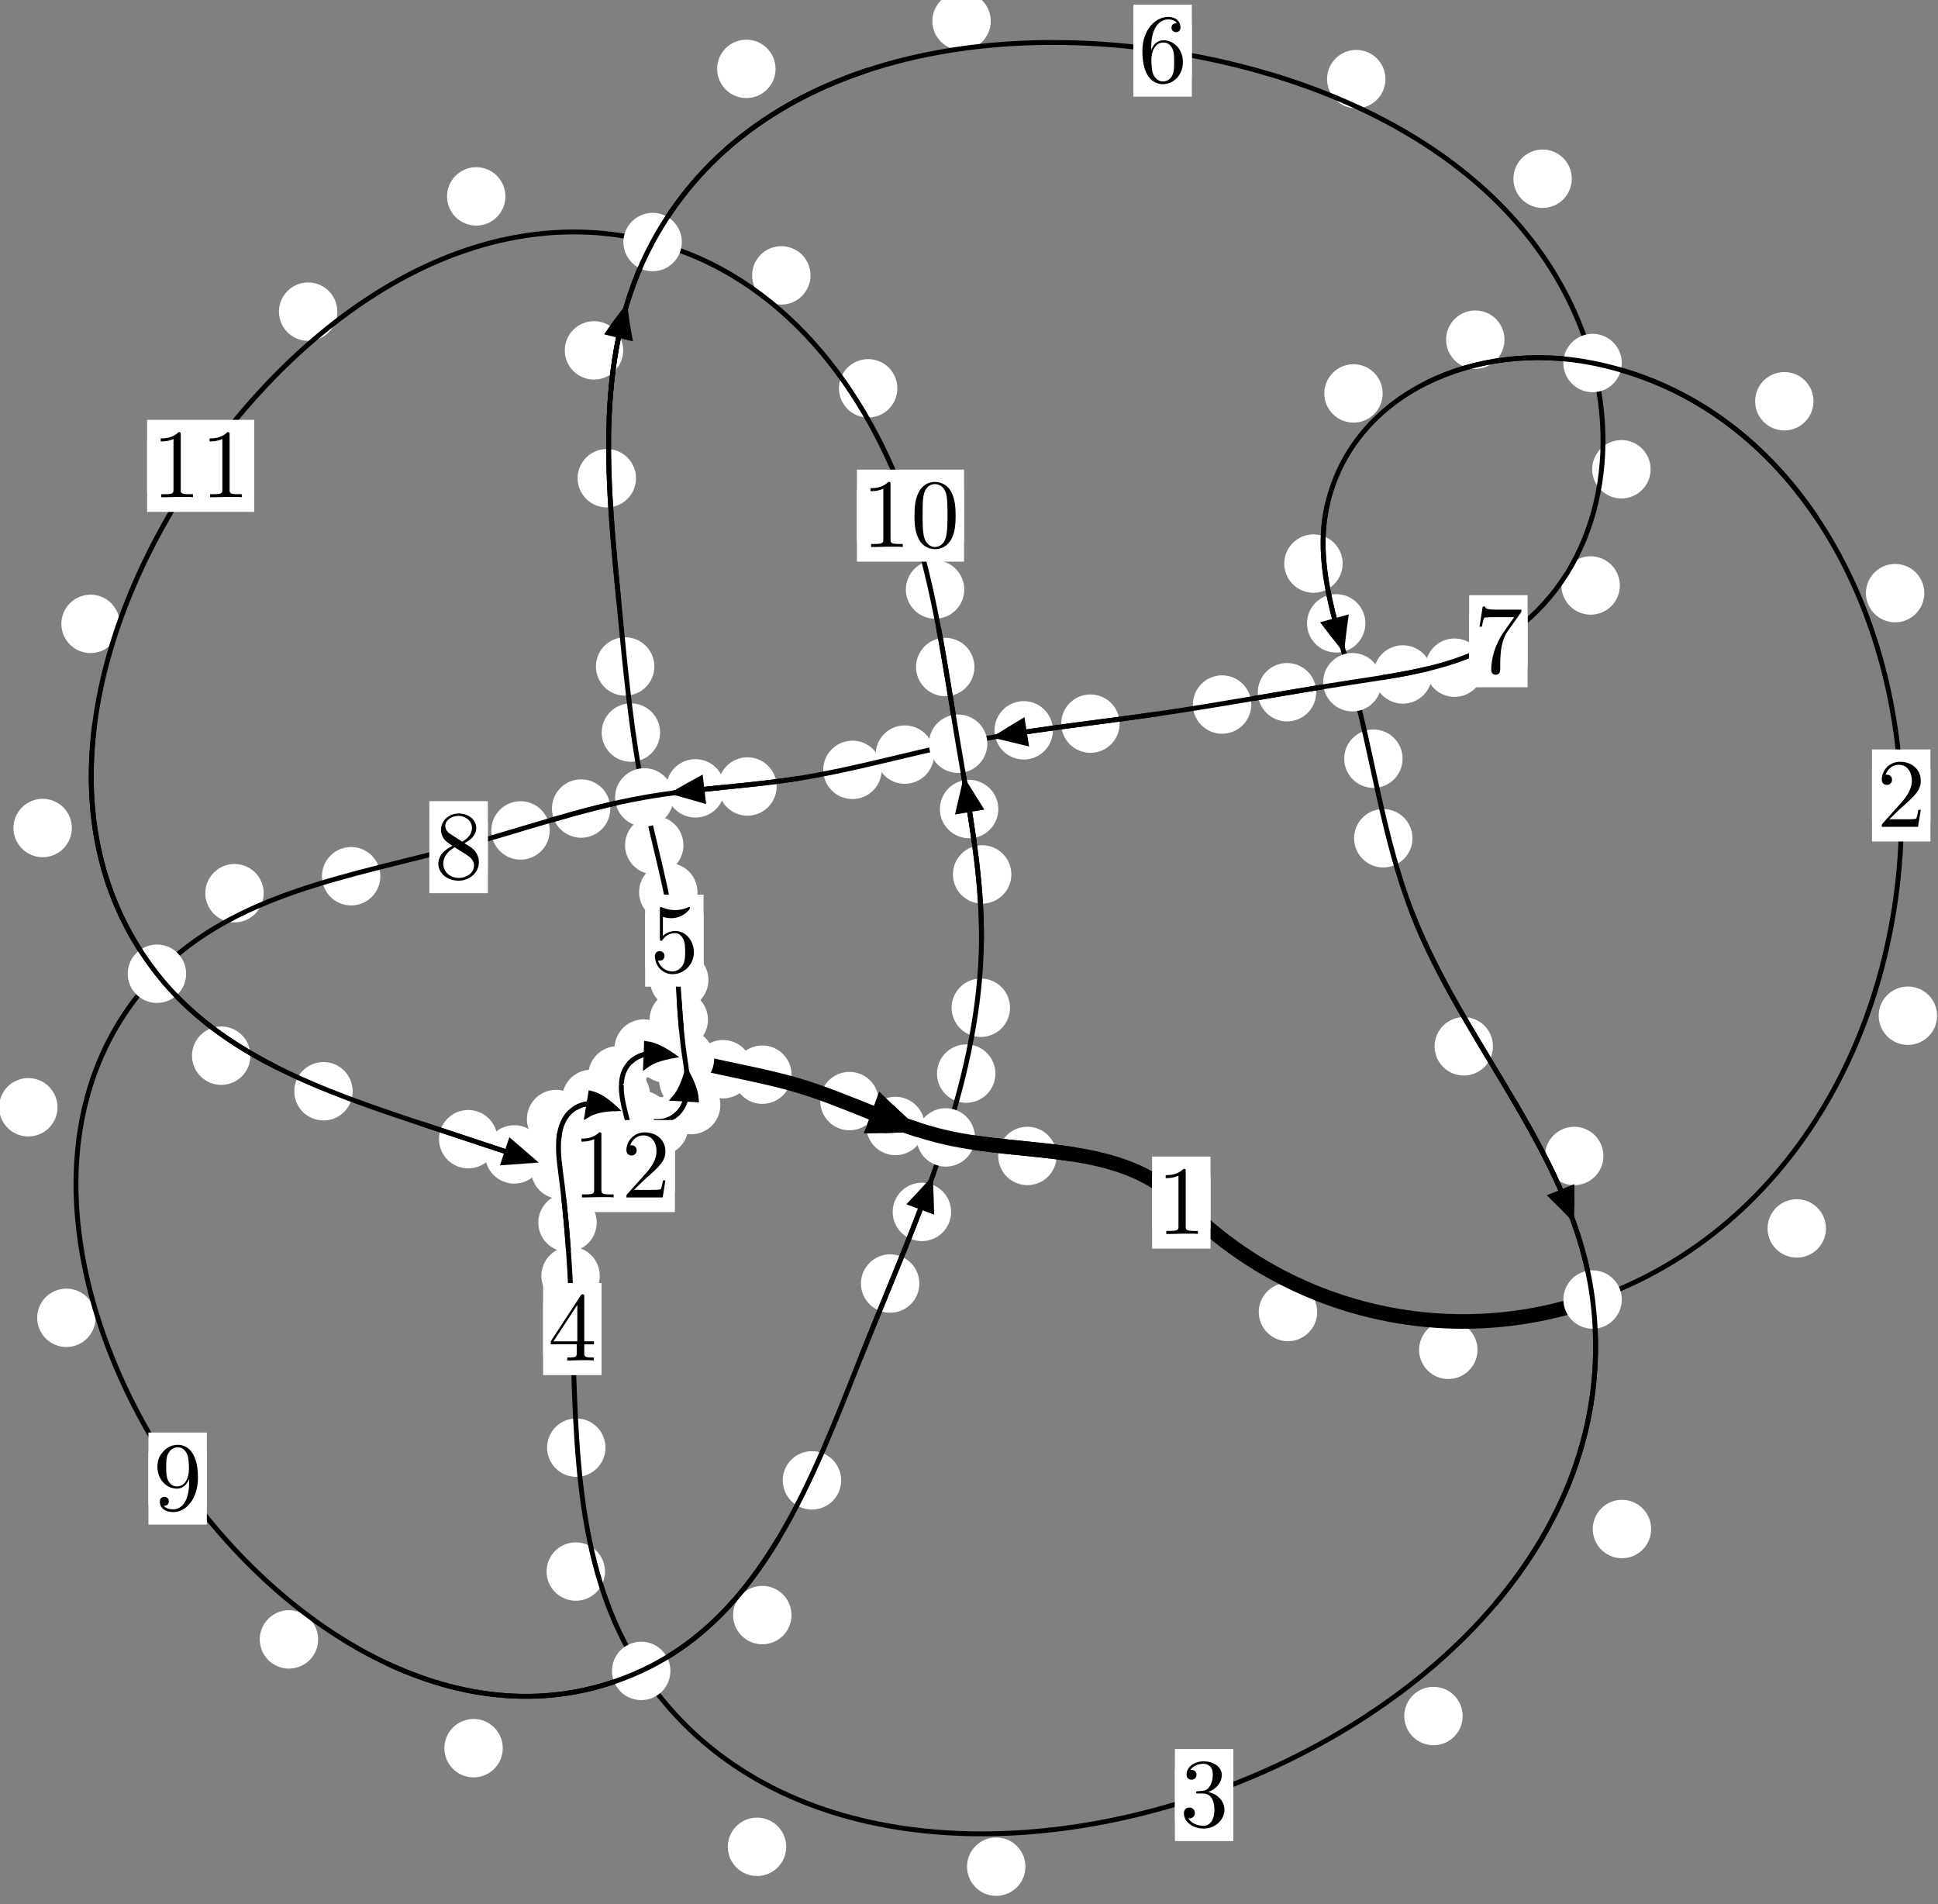 <?xml version="1.0"?>
<!-- Created by MetaPost 1.999 on 2021.07.06:0000 -->
<svg version="1.1" xmlns="http://www.w3.org/2000/svg" xmlns:xlink="http://www.w3.org/1999/xlink" width="198.352" height="194.86" viewBox="0 0 198.352 194.86">
<rect x="0" y="0" width="198.352" height="194.86" fill="#808080" stroke="none"/>
<!-- Original BoundingBox: -163.092880 -61.028229 35.259354 133.831284 -->
  <defs>
    <g transform="scale(0.01,0.01)" id="GLYPHcmr10_48">
      <path style="fill-rule: evenodd;" d="M460 -320C460 -400,455 -480,420 -554C374 -650,292 -666,250 -666C190 -666,117 -640,76 -547C44 -478,39 -400,39 -320C39 -245,43 -155,84 -79C127 2,200 22,249 22C303 22,379 1,423 -94C455 -163,460 -241,460 -320M249 -0C210 -0,151 -25,133 -121C122 -181,122 -273,122 -332C122 -396,122 -462,130 -516C149 -635,224 -644,249 -644C282 -644,348 -626,367 -527C377 -471,377 -395,377 -332C377 -257,377 -189,366 -125C351 -30,294 -0,249 -0"></path>
    </g>
    <g transform="scale(0.01,0.01)" id="GLYPHcmr10_49">
      <path style="fill-rule: evenodd;" d="M294 -640C294 -664,294 -666,271 -666C209 -602,121 -602,89 -602L89 -571C109 -571,168 -571,220 -597L220 -79C220 -43,217 -31,127 -31L95 -31L95 -0L257 -0L130 -3L217 -3L257 -3L297 -3L384 -3L419 -0L419 -31L387 -31C297 -31,294 -42,294 -79"></path>
    </g>
    <g transform="scale(0.01,0.01)" id="GLYPHcmr10_50">
      <path style="fill-rule: evenodd;" d="M127 -77L233 -180C389 -318,449 -372,449 -472C449 -586,359 -666,237 -666C124 -666,50 -574,50 -485C50 -429,100 -429,103 -429C120 -429,155 -441,155 -482C155 -508,137 -534,102 -534C94 -534,92 -534,89 -533C112 -598,166 -635,224 -635C315 -635,358 -554,358 -472C358 -392,308 -313,253 -251L61 -37C50 -26,50 -24,50 -0L421 -0L449 -174L424 -174C419 -144,412 -100,402 -85C395 -77,329 -77,307 -77"></path>
    </g>
    <g transform="scale(0.01,0.01)" id="GLYPHcmr10_51">
      <path style="fill-rule: evenodd;" d="M290 -352C372 -379,430 -449,430 -528C430 -610,342 -666,246 -666C145 -666,69 -606,69 -530C69 -497,91 -478,120 -478C151 -478,171 -500,171 -529C171 -579,124 -579,109 -579C140 -628,206 -641,242 -641C283 -641,338 -619,338 -529C338 -517,336 -459,310 -415C280 -367,246 -364,221 -363C213 -362,189 -360,182 -360C174 -359,167 -358,167 -348C167 -337,174 -337,191 -337L235 -337C317 -337,354 -269,354 -171C354 -35,285 -6,241 -6C198 -6,123 -23,88 -82C123 -77,154 -99,154 -137C154 -173,127 -193,98 -193C74 -193,42 -179,42 -135C42 -44,135 22,244 22C366 22,457 -69,457 -171C457 -253,394 -331,290 -352"></path>
    </g>
    <g transform="scale(0.01,0.01)" id="GLYPHcmr10_52">
      <path style="fill-rule: evenodd;" d="M294 -165L294 -78C294 -42,292 -31,218 -31L197 -31L197 -0L332 -0L238 -3L290 -3L332 -3L374 -3L427 -3L468 -0L468 -31L447 -31C373 -31,371 -42,371 -78L371 -165L471 -165L471 -196L371 -196L371 -651C371 -671,371 -677,355 -677C346 -677,343 -677,335 -665L28 -196L28 -165M300 -196L56 -196L300 -569"></path>
    </g>
    <g transform="scale(0.01,0.01)" id="GLYPHcmr10_53">
      <path style="fill-rule: evenodd;" d="M449 -201C449 -320,367 -420,259 -420C211 -420,168 -404,132 -369L132 -564C152 -558,185 -551,217 -551C340 -551,410 -642,410 -655C410 -661,407 -666,400 -666C399 -666,397 -666,392 -663C372 -654,323 -634,256 -634C216 -634,170 -641,123 -662C115 -665,113 -665,111 -665C101 -665,101 -657,101 -641L101 -345C101 -327,101 -319,115 -319C122 -319,124 -322,128 -328C139 -344,176 -398,257 -398C309 -398,334 -352,342 -334C358 -297,360 -258,360 -208C360 -173,360 -113,336 -71C312 -32,275 -6,229 -6C156 -6,99 -59,82 -118C85 -117,88 -116,99 -116C132 -116,149 -141,149 -165C149 -189,132 -214,99 -214C85 -214,50 -207,50 -161C50 -75,119 22,231 22C347 22,449 -74,449 -201"></path>
    </g>
    <g transform="scale(0.01,0.01)" id="GLYPHcmr10_54">
      <path style="fill-rule: evenodd;" d="M132 -328L132 -352C132 -605,256 -641,307 -641C331 -641,373 -635,395 -601C380 -601,340 -601,340 -556C340 -525,364 -510,386 -510C402 -510,432 -519,432 -558C432 -618,388 -666,305 -666C177 -666,42 -537,42 -316C42 -49,158 22,251 22C362 22,457 -72,457 -204C457 -331,368 -427,257 -427C189 -427,152 -376,132 -328M251 -6C188 -6,158 -66,152 -81C134 -128,134 -208,134 -226C134 -304,166 -404,256 -404C272 -404,318 -404,349 -342C367 -305,367 -254,367 -205C367 -157,367 -107,350 -71C320 -11,274 -6,251 -6"></path>
    </g>
    <g transform="scale(0.01,0.01)" id="GLYPHcmr10_55">
      <path style="fill-rule: evenodd;" d="M476 -609C485 -621,485 -623,485 -644L242 -644C120 -644,118 -657,114 -676L89 -676L56 -470L81 -470C84 -486,93 -549,106 -561C113 -567,191 -567,204 -567L411 -567C400 -551,321 -442,299 -409C209 -274,176 -135,176 -33C176 -23,176 22,222 22C268 22,268 -23,268 -33L268 -84C268 -139,271 -194,279 -248C283 -271,297 -357,341 -419"></path>
    </g>
    <g transform="scale(0.01,0.01)" id="GLYPHcmr10_56">
      <path style="fill-rule: evenodd;" d="M163 -457C117 -487,113 -521,113 -538C113 -599,178 -641,249 -641C322 -641,386 -589,386 -517C386 -460,347 -412,287 -377M309 -362C381 -399,430 -451,430 -517C430 -609,341 -666,250 -666C150 -666,69 -592,69 -499C69 -481,71 -436,113 -389C124 -377,161 -352,186 -335C128 -306,42 -250,42 -151C42 -45,144 22,249 22C362 22,457 -61,457 -168C457 -204,446 -249,408 -291C389 -312,373 -322,309 -362M209 -320L332 -242C360 -223,407 -193,407 -132C407 -58,332 -6,250 -6C164 -6,92 -68,92 -151C92 -209,124 -273,209 -320"></path>
    </g>
    <g transform="scale(0.01,0.01)" id="GLYPHcmr10_57">
      <path style="fill-rule: evenodd;" d="M367 -318L367 -286C367 -52,263 -6,205 -6C188 -6,134 -8,107 -42C151 -42,159 -71,159 -88C159 -119,135 -134,113 -134C97 -134,67 -125,67 -86C67 -19,121 22,206 22C335 22,457 -114,457 -329C457 -598,342 -666,253 -666C198 -666,149 -648,106 -603C65 -558,42 -516,42 -441C42 -316,130 -218,242 -218C303 -218,344 -260,367 -318M243 -241C227 -241,181 -241,150 -304C132 -341,132 -391,132 -440C132 -494,132 -541,153 -578C180 -628,218 -641,253 -641C299 -641,332 -607,349 -562C361 -530,365 -467,365 -421C365 -338,331 -241,243 -241"></path>
    </g>
  </defs>
  <path d="M134.81 134.276C134.81 133.483,134.495 132.723,133.934 132.162C133.374 131.602,132.614 131.287,131.821 131.287C131.028 131.287,130.268 131.602,129.708 132.162C129.147 132.723,128.832 133.483,128.832 134.276C128.832 135.068,129.147 135.828,129.708 136.389C130.268 136.949,131.028 137.264,131.821 137.264C132.614 137.264,133.374 136.949,133.934 136.389C134.495 135.828,134.81 135.068,134.81 134.276Z" style="fill: rgb(100%,100%,100%);stroke: none;"></path>
  <path d="M123.895 123.076C123.895 122.284,123.58 121.524,123.019 120.963C122.459 120.403,121.699 120.088,120.906 120.088C120.113 120.088,119.353 120.403,118.792 120.963C118.232 121.524,117.917 122.284,117.917 123.076C117.917 123.869,118.232 124.629,118.792 125.19C119.353 125.75,120.113 126.065,120.906 126.065C121.699 126.065,122.459 125.75,123.019 125.19C123.58 124.629,123.895 123.869,123.895 123.076Z" style="fill: rgb(100%,100%,100%);stroke: none;"></path>
  <path d="M186.886 125.721C186.886 124.928,186.571 124.168,186.011 123.607C185.45 123.047,184.69 122.732,183.897 122.732C183.105 122.732,182.344 123.047,181.784 123.607C181.223 124.168,180.908 124.928,180.908 125.721C180.908 126.513,181.223 127.273,181.784 127.834C182.344 128.394,183.105 128.709,183.897 128.709C184.69 128.709,185.45 128.394,186.011 127.834C186.571 127.273,186.886 126.513,186.886 125.721Z" style="fill: rgb(100%,100%,100%);stroke: none;"></path>
  <path d="M151.221 138.144C151.221 137.352,150.906 136.592,150.345 136.031C149.785 135.471,149.025 135.156,148.232 135.156C147.439 135.156,146.679 135.471,146.119 136.031C145.558 136.592,145.243 137.352,145.243 138.144C145.243 138.937,145.558 139.697,146.119 140.258C146.679 140.818,147.439 141.133,148.232 141.133C149.025 141.133,149.785 140.818,150.345 140.258C150.906 139.697,151.221 138.937,151.221 138.144Z" style="fill: rgb(100%,100%,100%);stroke: none;"></path>
  <path d="M196.952 60.704C196.952 59.911,196.637 59.151,196.077 58.59C195.516 58.03,194.756 57.715,193.964 57.715C193.171 57.715,192.411 58.03,191.85 58.59C191.29 59.151,190.975 59.911,190.975 60.704C190.975 61.496,191.29 62.257,191.85 62.817C192.411 63.378,193.171 63.692,193.964 63.692C194.756 63.692,195.516 63.378,196.077 62.817C196.637 62.257,196.952 61.496,196.952 60.704Z" style="fill: rgb(100%,100%,100%);stroke: none;"></path>
  <path d="M198.259 103.951C198.259 103.158,197.944 102.398,197.384 101.837C196.823 101.277,196.063 100.962,195.271 100.962C194.478 100.962,193.718 101.277,193.157 101.837C192.597 102.398,192.282 103.158,192.282 103.951C192.282 104.743,192.597 105.503,193.157 106.064C193.718 106.624,194.478 106.939,195.271 106.939C196.063 106.939,196.823 106.624,197.384 106.064C197.944 105.503,198.259 104.743,198.259 103.951Z" style="fill: rgb(100%,100%,100%);stroke: none;"></path>
  <path d="M153.983 34.762C153.983 33.969,153.668 33.209,153.108 32.648C152.547 32.088,151.787 31.773,150.994 31.773C150.202 31.773,149.441 32.088,148.881 32.648C148.321 33.209,148.006 33.969,148.006 34.762C148.006 35.554,148.321 36.314,148.881 36.875C149.441 37.435,150.202 37.75,150.994 37.75C151.787 37.75,152.547 37.435,153.108 36.875C153.668 36.314,153.983 35.554,153.983 34.762Z" style="fill: rgb(100%,100%,100%);stroke: none;"></path>
  <path d="M185.612 41.065C185.612 40.272,185.297 39.512,184.737 38.951C184.176 38.391,183.416 38.076,182.623 38.076C181.831 38.076,181.071 38.391,180.51 38.951C179.95 39.512,179.635 40.272,179.635 41.065C179.635 41.857,179.95 42.618,180.51 43.178C181.071 43.739,181.831 44.053,182.623 44.053C183.416 44.053,184.176 43.739,184.737 43.178C185.297 42.618,185.612 41.857,185.612 41.065Z" style="fill: rgb(100%,100%,100%);stroke: none;"></path>
  <path d="M137.419 57.679C137.419 56.886,137.104 56.126,136.544 55.566C135.983 55.005,135.223 54.69,134.43 54.69C133.638 54.69,132.878 55.005,132.317 55.566C131.757 56.126,131.442 56.886,131.442 57.679C131.442 58.472,131.757 59.232,132.317 59.792C132.878 60.353,133.638 60.668,134.43 60.668C135.223 60.668,135.983 60.353,136.544 59.792C137.104 59.232,137.419 58.472,137.419 57.679Z" style="fill: rgb(100%,100%,100%);stroke: none;"></path>
  <path d="M141.516 40.264C141.516 39.471,141.201 38.711,140.641 38.15C140.08 37.59,139.32 37.275,138.527 37.275C137.735 37.275,136.975 37.59,136.414 38.15C135.854 38.711,135.539 39.471,135.539 40.264C135.539 41.057,135.854 41.817,136.414 42.377C136.975 42.938,137.735 43.253,138.527 43.253C139.32 43.253,140.08 42.938,140.641 42.377C141.201 41.817,141.516 41.057,141.516 40.264Z" style="fill: rgb(100%,100%,100%);stroke: none;"></path>
  <path d="M143.554 77.646C143.554 76.854,143.239 76.094,142.679 75.533C142.118 74.973,141.358 74.658,140.565 74.658C139.773 74.658,139.013 74.973,138.452 75.533C137.892 76.094,137.577 76.854,137.577 77.646C137.577 78.439,137.892 79.199,138.452 79.76C139.013 80.32,139.773 80.635,140.565 80.635C141.358 80.635,142.118 80.32,142.679 79.76C143.239 79.199,143.554 78.439,143.554 77.646Z" style="fill: rgb(100%,100%,100%);stroke: none;"></path>
  <path d="M139.746 63.795C139.746 63.002,139.431 62.242,138.871 61.681C138.31 61.121,137.55 60.806,136.757 60.806C135.965 60.806,135.204 61.121,134.644 61.681C134.084 62.242,133.769 63.002,133.769 63.795C133.769 64.587,134.084 65.348,134.644 65.908C135.204 66.469,135.965 66.783,136.757 66.783C137.55 66.783,138.31 66.469,138.871 65.908C139.431 65.348,139.746 64.587,139.746 63.795Z" style="fill: rgb(100%,100%,100%);stroke: none;"></path>
  <path d="M152.805 107.085C152.805 106.292,152.49 105.532,151.93 104.972C151.369 104.411,150.609 104.096,149.817 104.096C149.024 104.096,148.264 104.411,147.703 104.972C147.143 105.532,146.828 106.292,146.828 107.085C146.828 107.878,147.143 108.638,147.703 109.198C148.264 109.759,149.024 110.074,149.817 110.074C150.609 110.074,151.369 109.759,151.93 109.198C152.49 108.638,152.805 107.878,152.805 107.085Z" style="fill: rgb(100%,100%,100%);stroke: none;"></path>
  <path d="M144.565 85.789C144.565 84.996,144.25 84.236,143.689 83.675C143.129 83.115,142.369 82.8,141.576 82.8C140.783 82.8,140.023 83.115,139.463 83.675C138.902 84.236,138.587 84.996,138.587 85.789C138.587 86.581,138.902 87.342,139.463 87.902C140.023 88.463,140.783 88.778,141.576 88.778C142.369 88.778,143.129 88.463,143.689 87.902C144.25 87.342,144.565 86.581,144.565 85.789Z" style="fill: rgb(100%,100%,100%);stroke: none;"></path>
  <path d="M168.995 156.486C168.995 155.693,168.68 154.933,168.12 154.372C167.56 153.812,166.799 153.497,166.007 153.497C165.214 153.497,164.454 153.812,163.893 154.372C163.333 154.933,163.018 155.693,163.018 156.486C163.018 157.278,163.333 158.039,163.893 158.599C164.454 159.16,165.214 159.475,166.007 159.475C166.799 159.475,167.56 159.16,168.12 158.599C168.68 158.039,168.995 157.278,168.995 156.486Z" style="fill: rgb(100%,100%,100%);stroke: none;"></path>
  <path d="M164.108 118.306C164.108 117.513,163.793 116.753,163.232 116.192C162.672 115.632,161.911 115.317,161.119 115.317C160.326 115.317,159.566 115.632,159.005 116.192C158.445 116.753,158.13 117.513,158.13 118.306C158.13 119.098,158.445 119.858,159.005 120.419C159.566 120.979,160.326 121.294,161.119 121.294C161.911 121.294,162.672 120.979,163.232 120.419C163.793 119.858,164.108 119.098,164.108 118.306Z" style="fill: rgb(100%,100%,100%);stroke: none;"></path>
  <path d="M104.95 191.039C104.95 190.247,104.635 189.487,104.074 188.926C103.514 188.366,102.754 188.051,101.961 188.051C101.168 188.051,100.408 188.366,99.848 188.926C99.287 189.487,98.972 190.247,98.972 191.039C98.972 191.832,99.287 192.592,99.848 193.153C100.408 193.713,101.168 194.028,101.961 194.028C102.754 194.028,103.514 193.713,104.074 193.153C104.635 192.592,104.95 191.832,104.95 191.039Z" style="fill: rgb(100%,100%,100%);stroke: none;"></path>
  <path d="M149.703 175.624C149.703 174.832,149.388 174.072,148.828 173.511C148.267 172.951,147.507 172.636,146.714 172.636C145.922 172.636,145.162 172.951,144.601 173.511C144.041 174.072,143.726 174.832,143.726 175.624C143.726 176.417,144.041 177.177,144.601 177.738C145.162 178.298,145.922 178.613,146.714 178.613C147.507 178.613,148.267 178.298,148.828 177.738C149.388 177.177,149.703 176.417,149.703 175.624Z" style="fill: rgb(100%,100%,100%);stroke: none;"></path>
  <path d="M61.92 160.837C61.92 160.045,61.605 159.285,61.045 158.724C60.484 158.164,59.724 157.849,58.931 157.849C58.139 157.849,57.379 158.164,56.818 158.724C56.258 159.285,55.943 160.045,55.943 160.837C55.943 161.63,56.258 162.39,56.818 162.951C57.379 163.511,58.139 163.826,58.931 163.826C59.724 163.826,60.484 163.511,61.045 162.951C61.605 162.39,61.92 161.63,61.92 160.837Z" style="fill: rgb(100%,100%,100%);stroke: none;"></path>
  <path d="M80.468 189.009C80.468 188.216,80.153 187.456,79.592 186.895C79.032 186.335,78.272 186.02,77.479 186.02C76.686 186.02,75.926 186.335,75.366 186.895C74.805 187.456,74.49 188.216,74.49 189.009C74.49 189.801,74.805 190.562,75.366 191.122C75.926 191.683,76.686 191.997,77.479 191.997C78.272 191.997,79.032 191.683,79.592 191.122C80.153 190.562,80.468 189.801,80.468 189.009Z" style="fill: rgb(100%,100%,100%);stroke: none;"></path>
  <path d="M61.385 130.572C61.385 129.779,61.07 129.019,60.51 128.459C59.949 127.898,59.189 127.583,58.396 127.583C57.604 127.583,56.844 127.898,56.283 128.459C55.723 129.019,55.408 129.779,55.408 130.572C55.408 131.365,55.723 132.125,56.283 132.685C56.844 133.246,57.604 133.561,58.396 133.561C59.189 133.561,59.949 133.246,60.51 132.685C61.07 132.125,61.385 131.365,61.385 130.572Z" style="fill: rgb(100%,100%,100%);stroke: none;"></path>
  <path d="M61.972 148.157C61.972 147.364,61.657 146.604,61.096 146.044C60.536 145.483,59.776 145.168,58.983 145.168C58.19 145.168,57.43 145.483,56.87 146.044C56.309 146.604,55.994 147.364,55.994 148.157C55.994 148.95,56.309 149.71,56.87 150.27C57.43 150.831,58.19 151.146,58.983 151.146C59.776 151.146,60.536 150.831,61.096 150.27C61.657 149.71,61.972 148.95,61.972 148.157Z" style="fill: rgb(100%,100%,100%);stroke: none;"></path>
  <path d="M59.999 117.268C59.999 116.476,59.684 115.716,59.124 115.155C58.563 114.595,57.803 114.28,57.011 114.28C56.218 114.28,55.458 114.595,54.897 115.155C54.337 115.716,54.022 116.476,54.022 117.268C54.022 118.061,54.337 118.821,54.897 119.382C55.458 119.942,56.218 120.257,57.011 120.257C57.803 120.257,58.563 119.942,59.124 119.382C59.684 118.821,59.999 118.061,59.999 117.268Z" style="fill: rgb(100%,100%,100%);stroke: none;"></path>
  <path d="M61.072 125.122C61.072 124.329,60.757 123.569,60.196 123.008C59.636 122.448,58.876 122.133,58.083 122.133C57.29 122.133,56.53 122.448,55.97 123.008C55.409 123.569,55.094 124.329,55.094 125.122C55.094 125.914,55.409 126.675,55.97 127.235C56.53 127.796,57.29 128.11,58.083 128.11C58.876 128.11,59.636 127.796,60.196 127.235C60.757 126.675,61.072 125.914,61.072 125.122Z" style="fill: rgb(100%,100%,100%);stroke: none;"></path>
  <path d="M63.507 112.463C63.507 111.67,63.192 110.91,62.631 110.349C62.071 109.789,61.311 109.474,60.518 109.474C59.725 109.474,58.965 109.789,58.405 110.349C57.844 110.91,57.529 111.67,57.529 112.463C57.529 113.255,57.844 114.016,58.405 114.576C58.965 115.137,59.725 115.451,60.518 115.451C61.311 115.451,62.071 115.137,62.631 114.576C63.192 114.016,63.507 113.255,63.507 112.463Z" style="fill: rgb(100%,100%,100%);stroke: none;"></path>
  <path d="M59.904 114.525C59.904 113.733,59.589 112.973,59.029 112.412C58.468 111.852,57.708 111.537,56.915 111.537C56.123 111.537,55.363 111.852,54.802 112.412C54.242 112.973,53.927 113.733,53.927 114.525C53.927 115.318,54.242 116.078,54.802 116.639C55.363 117.199,56.123 117.514,56.915 117.514C57.708 117.514,58.468 117.199,59.029 116.639C59.589 116.078,59.904 115.318,59.904 114.525Z" style="fill: rgb(100%,100%,100%);stroke: none;"></path>
  <path d="M68.631 114.614C68.631 113.822,68.316 113.062,67.755 112.501C67.195 111.941,66.435 111.626,65.642 111.626C64.849 111.626,64.089 111.941,63.529 112.501C62.968 113.062,62.653 113.822,62.653 114.614C62.653 115.407,62.968 116.167,63.529 116.728C64.089 117.288,64.849 117.603,65.642 117.603C66.435 117.603,67.195 117.288,67.755 116.728C68.316 116.167,68.631 115.407,68.631 114.614Z" style="fill: rgb(100%,100%,100%);stroke: none;"></path>
  <path d="M65.35 113.157C65.35 112.364,65.035 111.604,64.474 111.044C63.914 110.483,63.154 110.168,62.361 110.168C61.568 110.168,60.808 110.483,60.248 111.044C59.687 111.604,59.372 112.364,59.372 113.157C59.372 113.95,59.687 114.71,60.248 115.27C60.808 115.831,61.568 116.146,62.361 116.146C63.154 116.146,63.914 115.831,64.474 115.27C65.035 114.71,65.35 113.95,65.35 113.157Z" style="fill: rgb(100%,100%,100%);stroke: none;"></path>
  <path d="M73.726 113.099C73.726 112.306,73.411 111.546,72.851 110.985C72.29 110.425,71.53 110.11,70.737 110.11C69.945 110.11,69.184 110.425,68.624 110.985C68.063 111.546,67.748 112.306,67.748 113.099C67.748 113.891,68.063 114.652,68.624 115.212C69.184 115.772,69.945 116.087,70.737 116.087C71.53 116.087,72.29 115.772,72.851 115.212C73.411 114.652,73.726 113.891,73.726 113.099Z" style="fill: rgb(100%,100%,100%);stroke: none;"></path>
  <path d="M70.461 115.261C70.461 114.468,70.147 113.708,69.586 113.148C69.026 112.587,68.265 112.272,67.473 112.272C66.68 112.272,65.92 112.587,65.359 113.148C64.799 113.708,64.484 114.468,64.484 115.261C64.484 116.054,64.799 116.814,65.359 117.374C65.92 117.935,66.68 118.25,67.473 118.25C68.265 118.25,69.026 117.935,69.586 117.374C70.147 116.814,70.461 116.054,70.461 115.261Z" style="fill: rgb(100%,100%,100%);stroke: none;"></path>
  <path d="M72.459 104.363C72.459 103.57,72.144 102.81,71.584 102.249C71.023 101.689,70.263 101.374,69.47 101.374C68.678 101.374,67.918 101.689,67.357 102.249C66.797 102.81,66.482 103.57,66.482 104.363C66.482 105.155,66.797 105.915,67.357 106.476C67.918 107.036,68.678 107.351,69.47 107.351C70.263 107.351,71.023 107.036,71.584 106.476C72.144 105.915,72.459 105.155,72.459 104.363Z" style="fill: rgb(100%,100%,100%);stroke: none;"></path>
  <path d="M73.446 110.592C73.446 109.8,73.131 109.04,72.57 108.479C72.01 107.919,71.25 107.604,70.457 107.604C69.664 107.604,68.904 107.919,68.344 108.479C67.783 109.04,67.468 109.8,67.468 110.592C67.468 111.385,67.783 112.145,68.344 112.706C68.904 113.266,69.664 113.581,70.457 113.581C71.25 113.581,72.01 113.266,72.57 112.706C73.131 112.145,73.446 111.385,73.446 110.592Z" style="fill: rgb(100%,100%,100%);stroke: none;"></path>
  <path d="M71.388 91.309C71.388 90.516,71.073 89.756,70.513 89.196C69.952 88.635,69.192 88.32,68.4 88.32C67.607 88.32,66.847 88.635,66.286 89.196C65.726 89.756,65.411 90.516,65.411 91.309C65.411 92.102,65.726 92.862,66.286 93.422C66.847 93.983,67.607 94.298,68.4 94.298C69.192 94.298,69.952 93.983,70.513 93.422C71.073 92.862,71.388 92.102,71.388 91.309Z" style="fill: rgb(100%,100%,100%);stroke: none;"></path>
  <path d="M72.506 100.289C72.506 99.496,72.191 98.736,71.63 98.175C71.07 97.615,70.31 97.3,69.517 97.3C68.724 97.3,67.964 97.615,67.404 98.175C66.843 98.736,66.528 99.496,66.528 100.289C66.528 101.081,66.843 101.842,67.404 102.402C67.964 102.963,68.724 103.278,69.517 103.278C70.31 103.278,71.07 102.963,71.63 102.402C72.191 101.842,72.506 101.081,72.506 100.289Z" style="fill: rgb(100%,100%,100%);stroke: none;"></path>
  <path d="M67.559 74.97C67.559 74.178,67.244 73.418,66.684 72.857C66.123 72.297,65.363 71.982,64.571 71.982C63.778 71.982,63.018 72.297,62.457 72.857C61.897 73.418,61.582 74.178,61.582 74.97C61.582 75.763,61.897 76.523,62.457 77.084C63.018 77.644,63.778 77.959,64.571 77.959C65.363 77.959,66.123 77.644,66.684 77.084C67.244 76.523,67.559 75.763,67.559 74.97Z" style="fill: rgb(100%,100%,100%);stroke: none;"></path>
  <path d="M69.949 86.5C69.949 85.707,69.634 84.947,69.073 84.387C68.513 83.826,67.753 83.511,66.96 83.511C66.167 83.511,65.407 83.826,64.847 84.387C64.286 84.947,63.971 85.707,63.971 86.5C63.971 87.293,64.286 88.053,64.847 88.613C65.407 89.174,66.167 89.489,66.96 89.489C67.753 89.489,68.513 89.174,69.073 88.613C69.634 88.053,69.949 87.293,69.949 86.5Z" style="fill: rgb(100%,100%,100%);stroke: none;"></path>
  <path d="M65.096 48.942C65.096 48.149,64.781 47.389,64.22 46.829C63.66 46.268,62.9 45.953,62.107 45.953C61.314 45.953,60.554 46.268,59.994 46.829C59.433 47.389,59.118 48.149,59.118 48.942C59.118 49.735,59.433 50.495,59.994 51.055C60.554 51.616,61.314 51.931,62.107 51.931C62.9 51.931,63.66 51.616,64.22 51.055C64.781 50.495,65.096 49.735,65.096 48.942Z" style="fill: rgb(100%,100%,100%);stroke: none;"></path>
  <path d="M66.972 68.207C66.972 67.415,66.657 66.655,66.097 66.094C65.536 65.534,64.776 65.219,63.983 65.219C63.191 65.219,62.43 65.534,61.87 66.094C61.31 66.655,60.995 67.415,60.995 68.207C60.995 69,61.31 69.76,61.87 70.321C62.43 70.881,63.191 71.196,63.983 71.196C64.776 71.196,65.536 70.881,66.097 70.321C66.657 69.76,66.972 69,66.972 68.207Z" style="fill: rgb(100%,100%,100%);stroke: none;"></path>
  <path d="M79.377 7.048C79.377 6.255,79.062 5.495,78.501 4.935C77.941 4.374,77.181 4.059,76.388 4.059C75.595 4.059,74.835 4.374,74.275 4.935C73.714 5.495,73.399 6.255,73.399 7.048C73.399 7.841,73.714 8.601,74.275 9.161C74.835 9.722,75.595 10.037,76.388 10.037C77.181 10.037,77.941 9.722,78.501 9.161C79.062 8.601,79.377 7.841,79.377 7.048Z" style="fill: rgb(100%,100%,100%);stroke: none;"></path>
  <path d="M63.783 35.858C63.783 35.065,63.469 34.305,62.908 33.745C62.348 33.184,61.587 32.869,60.795 32.869C60.002 32.869,59.242 33.184,58.681 33.745C58.121 34.305,57.806 35.065,57.806 35.858C57.806 36.651,58.121 37.411,58.681 37.971C59.242 38.532,60.002 38.847,60.795 38.847C61.587 38.847,62.348 38.532,62.908 37.971C63.469 37.411,63.783 36.651,63.783 35.858Z" style="fill: rgb(100%,100%,100%);stroke: none;"></path>
  <path d="M141.799 8.095C141.799 7.303,141.484 6.543,140.924 5.982C140.363 5.422,139.603 5.107,138.81 5.107C138.018 5.107,137.257 5.422,136.697 5.982C136.136 6.543,135.821 7.303,135.821 8.095C135.821 8.888,136.136 9.648,136.697 10.209C137.257 10.769,138.018 11.084,138.81 11.084C139.603 11.084,140.363 10.769,140.924 10.209C141.484 9.648,141.799 8.888,141.799 8.095Z" style="fill: rgb(100%,100%,100%);stroke: none;"></path>
  <path d="M101.402 2.157C101.402 1.365,101.087 0.605,100.527 0.044C99.967 -0.516,99.206 -0.831,98.414 -0.831C97.621 -0.831,96.861 -0.516,96.3 0.044C95.74 0.605,95.425 1.365,95.425 2.157C95.425 2.95,95.74 3.71,96.3 4.271C96.861 4.831,97.621 5.146,98.414 5.146C99.206 5.146,99.967 4.831,100.527 4.271C101.087 3.71,101.402 2.95,101.402 2.157Z" style="fill: rgb(100%,100%,100%);stroke: none;"></path>
  <path d="M168.939 48.026C168.939 47.234,168.624 46.473,168.063 45.913C167.503 45.353,166.743 45.038,165.95 45.038C165.157 45.038,164.397 45.353,163.837 45.913C163.276 46.473,162.961 47.234,162.961 48.026C162.961 48.819,163.276 49.579,163.837 50.14C164.397 50.7,165.157 51.015,165.95 51.015C166.743 51.015,167.503 50.7,168.063 50.14C168.624 49.579,168.939 48.819,168.939 48.026Z" style="fill: rgb(100%,100%,100%);stroke: none;"></path>
  <path d="M160.871 18.292C160.871 17.499,160.556 16.739,159.996 16.179C159.435 15.618,158.675 15.303,157.882 15.303C157.09 15.303,156.329 15.618,155.769 16.179C155.209 16.739,154.894 17.499,154.894 18.292C154.894 19.085,155.209 19.845,155.769 20.405C156.329 20.966,157.09 21.281,157.882 21.281C158.675 21.281,159.435 20.966,159.996 20.405C160.556 19.845,160.871 19.085,160.871 18.292Z" style="fill: rgb(100%,100%,100%);stroke: none;"></path>
  <path d="M151.863 68.332C151.863 67.539,151.548 66.779,150.987 66.219C150.427 65.658,149.667 65.343,148.874 65.343C148.081 65.343,147.321 65.658,146.761 66.219C146.2 66.779,145.885 67.539,145.885 68.332C145.885 69.125,146.2 69.885,146.761 70.445C147.321 71.006,148.081 71.321,148.874 71.321C149.667 71.321,150.427 71.006,150.987 70.445C151.548 69.885,151.863 69.125,151.863 68.332Z" style="fill: rgb(100%,100%,100%);stroke: none;"></path>
  <path d="M165.79 59.919C165.79 59.126,165.475 58.366,164.915 57.806C164.354 57.245,163.594 56.93,162.801 56.93C162.008 56.93,161.248 57.245,160.688 57.806C160.127 58.366,159.812 59.126,159.812 59.919C159.812 60.712,160.127 61.472,160.688 62.032C161.248 62.593,162.008 62.908,162.801 62.908C163.594 62.908,164.354 62.593,164.915 62.032C165.475 61.472,165.79 60.712,165.79 59.919Z" style="fill: rgb(100%,100%,100%);stroke: none;"></path>
  <path d="M134.715 70.844C134.715 70.051,134.4 69.291,133.84 68.73C133.279 68.17,132.519 67.855,131.727 67.855C130.934 67.855,130.174 68.17,129.613 68.73C129.053 69.291,128.738 70.051,128.738 70.844C128.738 71.636,129.053 72.397,129.613 72.957C130.174 73.517,130.934 73.832,131.727 73.832C132.519 73.832,133.279 73.517,133.84 72.957C134.4 72.397,134.715 71.636,134.715 70.844Z" style="fill: rgb(100%,100%,100%);stroke: none;"></path>
  <path d="M146.566 69.026C146.566 68.233,146.251 67.473,145.69 66.913C145.13 66.352,144.37 66.037,143.577 66.037C142.784 66.037,142.024 66.352,141.464 66.913C140.903 67.473,140.588 68.233,140.588 69.026C140.588 69.819,140.903 70.579,141.464 71.139C142.024 71.7,142.784 72.015,143.577 72.015C144.37 72.015,145.13 71.7,145.69 71.139C146.251 70.579,146.566 69.819,146.566 69.026Z" style="fill: rgb(100%,100%,100%);stroke: none;"></path>
  <path d="M114.592 74.059C114.592 73.266,114.277 72.506,113.717 71.946C113.156 71.385,112.396 71.07,111.604 71.07C110.811 71.07,110.051 71.385,109.49 71.946C108.93 72.506,108.615 73.266,108.615 74.059C108.615 74.852,108.93 75.612,109.49 76.172C110.051 76.733,110.811 77.048,111.604 77.048C112.396 77.048,113.156 76.733,113.717 76.172C114.277 75.612,114.592 74.852,114.592 74.059Z" style="fill: rgb(100%,100%,100%);stroke: none;"></path>
  <path d="M128.067 72.105C128.067 71.313,127.752 70.552,127.191 69.992C126.631 69.431,125.87 69.117,125.078 69.117C124.285 69.117,123.525 69.431,122.964 69.992C122.404 70.552,122.089 71.313,122.089 72.105C122.089 72.898,122.404 73.658,122.964 74.219C123.525 74.779,124.285 75.094,125.078 75.094C125.87 75.094,126.631 74.779,127.191 74.219C127.752 73.658,128.067 72.898,128.067 72.105Z" style="fill: rgb(100%,100%,100%);stroke: none;"></path>
  <path d="M95.596 77.228C95.596 76.436,95.281 75.676,94.721 75.115C94.16 74.555,93.4 74.24,92.608 74.24C91.815 74.24,91.055 74.555,90.494 75.115C89.934 75.676,89.619 76.436,89.619 77.228C89.619 78.021,89.934 78.781,90.494 79.342C91.055 79.902,91.815 80.217,92.608 80.217C93.4 80.217,94.16 79.902,94.721 79.342C95.281 78.781,95.596 78.021,95.596 77.228Z" style="fill: rgb(100%,100%,100%);stroke: none;"></path>
  <path d="M107.765 74.744C107.765 73.951,107.45 73.191,106.89 72.631C106.329 72.07,105.569 71.755,104.777 71.755C103.984 71.755,103.224 72.07,102.663 72.631C102.103 73.191,101.788 73.951,101.788 74.744C101.788 75.537,102.103 76.297,102.663 76.857C103.224 77.418,103.984 77.733,104.777 77.733C105.569 77.733,106.329 77.418,106.89 76.857C107.45 76.297,107.765 75.537,107.765 74.744Z" style="fill: rgb(100%,100%,100%);stroke: none;"></path>
  <path d="M79.49 80.491C79.49 79.699,79.175 78.938,78.615 78.378C78.054 77.817,77.294 77.503,76.501 77.503C75.709 77.503,74.949 77.817,74.388 78.378C73.828 78.938,73.513 79.699,73.513 80.491C73.513 81.284,73.828 82.044,74.388 82.605C74.949 83.165,75.709 83.48,76.501 83.48C77.294 83.48,78.054 83.165,78.615 82.605C79.175 82.044,79.49 81.284,79.49 80.491Z" style="fill: rgb(100%,100%,100%);stroke: none;"></path>
  <path d="M90.235 78.792C90.235 77.999,89.92 77.239,89.359 76.679C88.799 76.118,88.039 75.803,87.246 75.803C86.453 75.803,85.693 76.118,85.133 76.679C84.572 77.239,84.257 77.999,84.257 78.792C84.257 79.585,84.572 80.345,85.133 80.905C85.693 81.466,86.453 81.781,87.246 81.781C88.039 81.781,88.799 81.466,89.359 80.905C89.92 80.345,90.235 79.585,90.235 78.792Z" style="fill: rgb(100%,100%,100%);stroke: none;"></path>
  <path d="M62.467 82.749C62.467 81.957,62.152 81.197,61.592 80.636C61.031 80.076,60.271 79.761,59.478 79.761C58.686 79.761,57.925 80.076,57.365 80.636C56.805 81.197,56.49 81.957,56.49 82.749C56.49 83.542,56.805 84.302,57.365 84.863C57.925 85.423,58.686 85.738,59.478 85.738C60.271 85.738,61.031 85.423,61.592 84.863C62.152 84.302,62.467 83.542,62.467 82.749Z" style="fill: rgb(100%,100%,100%);stroke: none;"></path>
  <path d="M74.163 80.684C74.163 79.891,73.848 79.131,73.287 78.57C72.727 78.01,71.966 77.695,71.174 77.695C70.381 77.695,69.621 78.01,69.06 78.57C68.5 79.131,68.185 79.891,68.185 80.684C68.185 81.476,68.5 82.236,69.06 82.797C69.621 83.357,70.381 83.672,71.174 83.672C71.966 83.672,72.727 83.357,73.287 82.797C73.848 82.236,74.163 81.476,74.163 80.684Z" style="fill: rgb(100%,100%,100%);stroke: none;"></path>
  <path d="M38.927 89.676C38.927 88.883,38.612 88.123,38.052 87.563C37.491 87.002,36.731 86.687,35.939 86.687C35.146 86.687,34.386 87.002,33.825 87.563C33.265 88.123,32.95 88.883,32.95 89.676C32.95 90.469,33.265 91.229,33.825 91.789C34.386 92.35,35.146 92.665,35.939 92.665C36.731 92.665,37.491 92.35,38.052 91.789C38.612 91.229,38.927 90.469,38.927 89.676Z" style="fill: rgb(100%,100%,100%);stroke: none;"></path>
  <path d="M56.263 84.988C56.263 84.196,55.948 83.436,55.387 82.875C54.827 82.315,54.067 82,53.274 82C52.481 82,51.721 82.315,51.161 82.875C50.6 83.436,50.285 84.196,50.285 84.988C50.285 85.781,50.6 86.541,51.161 87.102C51.721 87.662,52.481 87.977,53.274 87.977C54.067 87.977,54.827 87.662,55.387 87.102C55.948 86.541,56.263 85.781,56.263 84.988Z" style="fill: rgb(100%,100%,100%);stroke: none;"></path>
  <path d="M5.885 113.322C5.885 112.529,5.57 111.769,5.009 111.209C4.449 110.648,3.689 110.333,2.896 110.333C2.103 110.333,1.343 110.648,0.783 111.209C0.222 111.769,-0.093 112.529,-0.093 113.322C-0.093 114.115,0.222 114.875,0.783 115.435C1.343 115.996,2.103 116.311,2.896 116.311C3.689 116.311,4.449 115.996,5.009 115.435C5.57 114.875,5.885 114.115,5.885 113.322Z" style="fill: rgb(100%,100%,100%);stroke: none;"></path>
  <path d="M26.991 91.413C26.991 90.62,26.676 89.86,26.115 89.299C25.555 88.739,24.795 88.424,24.002 88.424C23.209 88.424,22.449 88.739,21.889 89.299C21.328 89.86,21.013 90.62,21.013 91.413C21.013 92.205,21.328 92.966,21.889 93.526C22.449 94.086,23.209 94.401,24.002 94.401C24.795 94.401,25.555 94.086,26.115 93.526C26.676 92.966,26.991 92.205,26.991 91.413Z" style="fill: rgb(100%,100%,100%);stroke: none;"></path>
  <path d="M32.563 167.782C32.563 166.989,32.248 166.229,31.688 165.669C31.127 165.108,30.367 164.793,29.574 164.793C28.782 164.793,28.022 165.108,27.461 165.669C26.901 166.229,26.586 166.989,26.586 167.782C26.586 168.575,26.901 169.335,27.461 169.895C28.022 170.456,28.782 170.771,29.574 170.771C30.367 170.771,31.127 170.456,31.688 169.895C32.248 169.335,32.563 168.575,32.563 167.782Z" style="fill: rgb(100%,100%,100%);stroke: none;"></path>
  <path d="M9.783 134.869C9.783 134.076,9.468 133.316,8.908 132.755C8.347 132.195,7.587 131.88,6.794 131.88C6.002 131.88,5.242 132.195,4.681 132.755C4.121 133.316,3.806 134.076,3.806 134.869C3.806 135.661,4.121 136.422,4.681 136.982C5.242 137.543,6.002 137.858,6.794 137.858C7.587 137.858,8.347 137.543,8.908 136.982C9.468 136.422,9.783 135.661,9.783 134.869Z" style="fill: rgb(100%,100%,100%);stroke: none;"></path>
  <path d="M81.008 165.294C81.008 164.501,80.693 163.741,80.133 163.18C79.572 162.62,78.812 162.305,78.019 162.305C77.227 162.305,76.466 162.62,75.906 163.18C75.346 163.741,75.031 164.501,75.031 165.294C75.031 166.086,75.346 166.847,75.906 167.407C76.466 167.967,77.227 168.282,78.019 168.282C78.812 168.282,79.572 167.967,80.133 167.407C80.693 166.847,81.008 166.086,81.008 165.294Z" style="fill: rgb(100%,100%,100%);stroke: none;"></path>
  <path d="M51.458 178.914C51.458 178.121,51.143 177.361,50.583 176.801C50.022 176.24,49.262 175.925,48.47 175.925C47.677 175.925,46.917 176.24,46.356 176.801C45.796 177.361,45.481 178.121,45.481 178.914C45.481 179.707,45.796 180.467,46.356 181.027C46.917 181.588,47.677 181.903,48.47 181.903C49.262 181.903,50.022 181.588,50.583 181.027C51.143 180.467,51.458 179.707,51.458 178.914Z" style="fill: rgb(100%,100%,100%);stroke: none;"></path>
  <path d="M94.094 131.362C94.094 130.57,93.779 129.809,93.218 129.249C92.658 128.688,91.898 128.374,91.105 128.374C90.312 128.374,89.552 128.688,88.992 129.249C88.431 129.809,88.116 130.57,88.116 131.362C88.116 132.155,88.431 132.915,88.992 133.476C89.552 134.036,90.312 134.351,91.105 134.351C91.898 134.351,92.658 134.036,93.218 133.476C93.779 132.915,94.094 132.155,94.094 131.362Z" style="fill: rgb(100%,100%,100%);stroke: none;"></path>
  <path d="M86.092 151.504C86.092 150.712,85.777 149.952,85.217 149.391C84.656 148.831,83.896 148.516,83.103 148.516C82.311 148.516,81.551 148.831,80.99 149.391C80.43 149.952,80.115 150.712,80.115 151.504C80.115 152.297,80.43 153.057,80.99 153.618C81.551 154.178,82.311 154.493,83.103 154.493C83.896 154.493,84.656 154.178,85.217 153.618C85.777 153.057,86.092 152.297,86.092 151.504Z" style="fill: rgb(100%,100%,100%);stroke: none;"></path>
  <path d="M101.88 109.876C101.88 109.083,101.565 108.323,101.004 107.762C100.444 107.202,99.684 106.887,98.891 106.887C98.098 106.887,97.338 107.202,96.778 107.762C96.217 108.323,95.902 109.083,95.902 109.876C95.902 110.668,96.217 111.429,96.778 111.989C97.338 112.55,98.098 112.864,98.891 112.864C99.684 112.864,100.444 112.55,101.004 111.989C101.565 111.429,101.88 110.668,101.88 109.876Z" style="fill: rgb(100%,100%,100%);stroke: none;"></path>
  <path d="M97.344 124.031C97.344 123.238,97.029 122.478,96.468 121.918C95.908 121.357,95.148 121.042,94.355 121.042C93.562 121.042,92.802 121.357,92.242 121.918C91.681 122.478,91.366 123.238,91.366 124.031C91.366 124.824,91.681 125.584,92.242 126.144C92.802 126.705,93.562 127.02,94.355 127.02C95.148 127.02,95.908 126.705,96.468 126.144C97.029 125.584,97.344 124.824,97.344 124.031Z" style="fill: rgb(100%,100%,100%);stroke: none;"></path>
  <path d="M103.509 89.49C103.509 88.697,103.194 87.937,102.633 87.376C102.073 86.816,101.313 86.501,100.52 86.501C99.727 86.501,98.967 86.816,98.407 87.376C97.846 87.937,97.531 88.697,97.531 89.49C97.531 90.282,97.846 91.042,98.407 91.603C98.967 92.163,99.727 92.478,100.52 92.478C101.313 92.478,102.073 92.163,102.633 91.603C103.194 91.042,103.509 90.282,103.509 89.49Z" style="fill: rgb(100%,100%,100%);stroke: none;"></path>
  <path d="M103.373 103.136C103.373 102.343,103.059 101.583,102.498 101.022C101.938 100.462,101.177 100.147,100.385 100.147C99.592 100.147,98.832 100.462,98.271 101.022C97.711 101.583,97.396 102.343,97.396 103.136C97.396 103.928,97.711 104.688,98.271 105.249C98.832 105.809,99.592 106.124,100.385 106.124C101.177 106.124,101.938 105.809,102.498 105.249C103.059 104.688,103.373 103.928,103.373 103.136Z" style="fill: rgb(100%,100%,100%);stroke: none;"></path>
  <path d="M99.733 68.264C99.733 67.471,99.418 66.711,98.858 66.15C98.297 65.59,97.537 65.275,96.745 65.275C95.952 65.275,95.192 65.59,94.631 66.15C94.071 66.711,93.756 67.471,93.756 68.264C93.756 69.056,94.071 69.817,94.631 70.377C95.192 70.938,95.952 71.252,96.745 71.252C97.537 71.252,98.297 70.938,98.858 70.377C99.418 69.817,99.733 69.056,99.733 68.264Z" style="fill: rgb(100%,100%,100%);stroke: none;"></path>
  <path d="M102.176 82.801C102.176 82.008,101.861 81.248,101.3 80.688C100.74 80.127,99.98 79.812,99.187 79.812C98.394 79.812,97.634 80.127,97.074 80.688C96.513 81.248,96.198 82.008,96.198 82.801C96.198 83.594,96.513 84.354,97.074 84.914C97.634 85.475,98.394 85.79,99.187 85.79C99.98 85.79,100.74 85.475,101.3 84.914C101.861 84.354,102.176 83.594,102.176 82.801Z" style="fill: rgb(100%,100%,100%);stroke: none;"></path>
  <path d="M91.843 39.742C91.843 38.949,91.528 38.189,90.967 37.629C90.407 37.068,89.647 36.753,88.854 36.753C88.061 36.753,87.301 37.068,86.741 37.629C86.18 38.189,85.865 38.949,85.865 39.742C85.865 40.535,86.18 41.295,86.741 41.855C87.301 42.416,88.061 42.731,88.854 42.731C89.647 42.731,90.407 42.416,90.967 41.855C91.528 41.295,91.843 40.535,91.843 39.742Z" style="fill: rgb(100%,100%,100%);stroke: none;"></path>
  <path d="M98.69 60.331C98.69 59.538,98.375 58.778,97.815 58.218C97.254 57.657,96.494 57.342,95.701 57.342C94.909 57.342,94.149 57.657,93.588 58.218C93.028 58.778,92.713 59.538,92.713 60.331C92.713 61.124,93.028 61.884,93.588 62.444C94.149 63.005,94.909 63.32,95.701 63.32C96.494 63.32,97.254 63.005,97.815 62.444C98.375 61.884,98.69 61.124,98.69 60.331Z" style="fill: rgb(100%,100%,100%);stroke: none;"></path>
  <path d="M51.73 20.1C51.73 19.307,51.415 18.547,50.855 17.986C50.295 17.426,49.534 17.111,48.742 17.111C47.949 17.111,47.189 17.426,46.628 17.986C46.068 18.547,45.753 19.307,45.753 20.1C45.753 20.892,46.068 21.653,46.628 22.213C47.189 22.774,47.949 23.089,48.742 23.089C49.534 23.089,50.295 22.774,50.855 22.213C51.415 21.653,51.73 20.892,51.73 20.1Z" style="fill: rgb(100%,100%,100%);stroke: none;"></path>
  <path d="M82.956 28.181C82.956 27.388,82.641 26.628,82.08 26.068C81.52 25.507,80.76 25.192,79.967 25.192C79.174 25.192,78.414 25.507,77.854 26.068C77.293 26.628,76.978 27.388,76.978 28.181C76.978 28.974,77.293 29.734,77.854 30.294C78.414 30.855,79.174 31.17,79.967 31.17C80.76 31.17,81.52 30.855,82.08 30.294C82.641 29.734,82.956 28.974,82.956 28.181Z" style="fill: rgb(100%,100%,100%);stroke: none;"></path>
  <path d="M12.256 63.849C12.256 63.056,11.942 62.296,11.381 61.736C10.821 61.175,10.06 60.86,9.268 60.86C8.475 60.86,7.715 61.175,7.154 61.736C6.594 62.296,6.279 63.056,6.279 63.849C6.279 64.642,6.594 65.402,7.154 65.962C7.715 66.523,8.475 66.838,9.268 66.838C10.06 66.838,10.821 66.523,11.381 65.962C11.942 65.402,12.256 64.642,12.256 63.849Z" style="fill: rgb(100%,100%,100%);stroke: none;"></path>
  <path d="M34.526 31.897C34.526 31.104,34.211 30.344,33.651 29.783C33.091 29.223,32.33 28.908,31.538 28.908C30.745 28.908,29.985 29.223,29.424 29.783C28.864 30.344,28.549 31.104,28.549 31.897C28.549 32.689,28.864 33.449,29.424 34.01C29.985 34.57,30.745 34.885,31.538 34.885C32.33 34.885,33.091 34.57,33.651 34.01C34.211 33.449,34.526 32.689,34.526 31.897Z" style="fill: rgb(100%,100%,100%);stroke: none;"></path>
  <path d="M25.628 108.043C25.628 107.25,25.313 106.49,24.753 105.929C24.192 105.369,23.432 105.054,22.639 105.054C21.847 105.054,21.087 105.369,20.526 105.929C19.966 106.49,19.651 107.25,19.651 108.043C19.651 108.835,19.966 109.595,20.526 110.156C21.087 110.716,21.847 111.031,22.639 111.031C23.432 111.031,24.192 110.716,24.753 110.156C25.313 109.595,25.628 108.835,25.628 108.043Z" style="fill: rgb(100%,100%,100%);stroke: none;"></path>
  <path d="M7.355 84.74C7.355 83.948,7.04 83.188,6.48 82.627C5.919 82.067,5.159 81.752,4.367 81.752C3.574 81.752,2.814 82.067,2.253 82.627C1.693 83.188,1.378 83.948,1.378 84.74C1.378 85.533,1.693 86.293,2.253 86.854C2.814 87.414,3.574 87.729,4.367 87.729C5.159 87.729,5.919 87.414,6.48 86.854C7.04 86.293,7.355 85.533,7.355 84.74Z" style="fill: rgb(100%,100%,100%);stroke: none;"></path>
  <path d="M50.909 116.587C50.909 115.795,50.594 115.034,50.034 114.474C49.473 113.914,48.713 113.599,47.92 113.599C47.128 113.599,46.367 113.914,45.807 114.474C45.246 115.034,44.932 115.795,44.932 116.587C44.932 117.38,45.246 118.14,45.807 118.701C46.367 119.261,47.128 119.576,47.92 119.576C48.713 119.576,49.473 119.261,50.034 118.701C50.594 118.14,50.909 117.38,50.909 116.587Z" style="fill: rgb(100%,100%,100%);stroke: none;"></path>
  <path d="M36.094 111.683C36.094 110.89,35.779 110.13,35.219 109.57C34.658 109.009,33.898 108.694,33.106 108.694C32.313 108.694,31.553 109.009,30.992 109.57C30.432 110.13,30.117 110.89,30.117 111.683C30.117 112.476,30.432 113.236,30.992 113.796C31.553 114.357,32.313 114.672,33.106 114.672C33.898 114.672,34.658 114.357,35.219 113.796C35.779 113.236,36.094 112.476,36.094 111.683Z" style="fill: rgb(100%,100%,100%);stroke: none;"></path>
  <path d="M62.544 120.454C62.544 119.661,62.229 118.901,61.669 118.341C61.108 117.78,60.348 117.465,59.556 117.465C58.763 117.465,58.003 117.78,57.442 118.341C56.882 118.901,56.567 119.661,56.567 120.454C56.567 121.247,56.882 122.007,57.442 122.567C58.003 123.128,58.763 123.443,59.556 123.443C60.348 123.443,61.108 123.128,61.669 122.567C62.229 122.007,62.544 121.247,62.544 120.454Z" style="fill: rgb(100%,100%,100%);stroke: none;"></path>
  <path d="M55.623 118.146C55.623 117.354,55.308 116.593,54.748 116.033C54.187 115.472,53.427 115.158,52.635 115.158C51.842 115.158,51.082 115.472,50.521 116.033C49.961 116.593,49.646 117.354,49.646 118.146C49.646 118.939,49.961 119.699,50.521 120.26C51.082 120.82,51.842 121.135,52.635 121.135C53.427 121.135,54.187 120.82,54.748 120.26C55.308 119.699,55.623 118.939,55.623 118.146Z" style="fill: rgb(100%,100%,100%);stroke: none;"></path>
  <path d="M67.894 117.917C67.894 117.125,67.579 116.365,67.018 115.804C66.458 115.244,65.698 114.929,64.905 114.929C64.112 114.929,63.352 115.244,62.792 115.804C62.231 116.365,61.916 117.125,61.916 117.917C61.916 118.71,62.231 119.47,62.792 120.031C63.352 120.591,64.112 120.906,64.905 120.906C65.698 120.906,66.458 120.591,67.018 120.031C67.579 119.47,67.894 118.71,67.894 117.917Z" style="fill: rgb(100%,100%,100%);stroke: none;"></path>
  <path d="M65.062 120.989C65.062 120.196,64.747 119.436,64.186 118.875C63.626 118.315,62.866 118,62.073 118C61.28 118,60.52 118.315,59.96 118.875C59.399 119.436,59.084 120.196,59.084 120.989C59.084 121.781,59.399 122.541,59.96 123.102C60.52 123.662,61.28 123.977,62.073 123.977C62.866 123.977,63.626 123.662,64.186 123.102C64.747 122.541,65.062 121.781,65.062 120.989Z" style="fill: rgb(100%,100%,100%);stroke: none;"></path>
  <path d="M66.534 112.079C66.534 111.286,66.219 110.526,65.658 109.966C65.098 109.405,64.338 109.09,63.545 109.09C62.752 109.09,61.992 109.405,61.432 109.966C60.871 110.526,60.556 111.286,60.556 112.079C60.556 112.872,60.871 113.632,61.432 114.192C61.992 114.753,62.752 115.068,63.545 115.068C64.338 115.068,65.098 114.753,65.658 114.192C66.219 113.632,66.534 112.872,66.534 112.079Z" style="fill: rgb(100%,100%,100%);stroke: none;"></path>
  <path d="M67.503 115.8C67.503 115.007,67.188 114.247,66.627 113.686C66.067 113.126,65.307 112.811,64.514 112.811C63.721 112.811,62.961 113.126,62.401 113.686C61.84 114.247,61.525 115.007,61.525 115.8C61.525 116.592,61.84 117.352,62.401 117.913C62.961 118.473,63.721 118.788,64.514 118.788C65.307 118.788,66.067 118.473,66.627 117.913C67.188 117.352,67.503 116.592,67.503 115.8Z" style="fill: rgb(100%,100%,100%);stroke: none;"></path>
  <path d="M68.874 107.311C68.874 106.519,68.559 105.759,67.998 105.198C67.438 104.638,66.678 104.323,65.885 104.323C65.092 104.323,64.332 104.638,63.772 105.198C63.211 105.759,62.896 106.519,62.896 107.311C62.896 108.104,63.211 108.864,63.772 109.425C64.332 109.985,65.092 110.3,65.885 110.3C66.678 110.3,67.438 109.985,67.998 109.425C68.559 108.864,68.874 108.104,68.874 107.311Z" style="fill: rgb(100%,100%,100%);stroke: none;"></path>
  <path d="M66.184 110.056C66.184 109.264,65.869 108.504,65.309 107.943C64.748 107.383,63.988 107.068,63.195 107.068C62.403 107.068,61.643 107.383,61.082 107.943C60.522 108.504,60.207 109.264,60.207 110.056C60.207 110.849,60.522 111.609,61.082 112.17C61.643 112.73,62.403 113.045,63.195 113.045C63.988 113.045,64.748 112.73,65.309 112.17C65.869 111.609,66.184 110.849,66.184 110.056Z" style="fill: rgb(100%,100%,100%);stroke: none;"></path>
  <path d="M76.991 109.426C76.991 108.633,76.676 107.873,76.115 107.312C75.555 106.752,74.795 106.437,74.002 106.437C73.209 106.437,72.449 106.752,71.889 107.312C71.328 107.873,71.013 108.633,71.013 109.426C71.013 110.218,71.328 110.979,71.889 111.539C72.449 112.1,73.209 112.414,74.002 112.414C74.795 112.414,75.555 112.1,76.115 111.539C76.676 110.979,76.991 110.218,76.991 109.426Z" style="fill: rgb(100%,100%,100%);stroke: none;"></path>
  <path d="M71.102 107.821C71.102 107.029,70.787 106.268,70.227 105.708C69.666 105.148,68.906 104.833,68.114 104.833C67.321 104.833,66.561 105.148,66 105.708C65.44 106.268,65.125 107.029,65.125 107.821C65.125 108.614,65.44 109.374,66 109.935C66.561 110.495,67.321 110.81,68.114 110.81C68.906 110.81,69.666 110.495,70.227 109.935C70.787 109.374,71.102 108.614,71.102 107.821Z" style="fill: rgb(100%,100%,100%);stroke: none;"></path>
  <path d="M89.93 112.687C89.93 111.895,89.615 111.135,89.054 110.574C88.494 110.014,87.734 109.699,86.941 109.699C86.148 109.699,85.388 110.014,84.827 110.574C84.267 111.135,83.952 111.895,83.952 112.687C83.952 113.48,84.267 114.24,84.827 114.801C85.388 115.361,86.148 115.676,86.941 115.676C87.734 115.676,88.494 115.361,89.054 114.801C89.615 114.24,89.93 113.48,89.93 112.687Z" style="fill: rgb(100%,100%,100%);stroke: none;"></path>
  <path d="M81.013 109.986C81.013 109.193,80.698 108.433,80.138 107.872C79.577 107.312,78.817 106.997,78.024 106.997C77.232 106.997,76.471 107.312,75.911 107.872C75.35 108.433,75.036 109.193,75.036 109.986C75.036 110.778,75.35 111.538,75.911 112.099C76.471 112.659,77.232 112.974,78.024 112.974C78.817 112.974,79.577 112.659,80.138 112.099C80.698 111.538,81.013 110.778,81.013 109.986Z" style="fill: rgb(100%,100%,100%);stroke: none;"></path>
  <path d="M108.144 118.304C108.144 117.511,107.829 116.751,107.269 116.191C106.708 115.63,105.948 115.315,105.155 115.315C104.363 115.315,103.602 115.63,103.042 116.191C102.482 116.751,102.167 117.511,102.167 118.304C102.167 119.097,102.482 119.857,103.042 120.417C103.602 120.978,104.363 121.293,105.155 121.293C105.948 121.293,106.708 120.978,107.269 120.417C107.829 119.857,108.144 119.097,108.144 118.304Z" style="fill: rgb(100%,100%,100%);stroke: none;"></path>
  <path d="M94.638 115.237C94.638 114.444,94.323 113.684,93.763 113.124C93.202 112.563,92.442 112.248,91.649 112.248C90.857 112.248,90.097 112.563,89.536 113.124C88.976 113.684,88.661 114.444,88.661 115.237C88.661 116.03,88.976 116.79,89.536 117.35C90.097 117.911,90.857 118.226,91.649 118.226C92.442 118.226,93.202 117.911,93.763 117.35C94.323 116.79,94.638 116.03,94.638 115.237Z" style="fill: rgb(100%,100%,100%);stroke: none;"></path>
  <path d="M120.906 123.076C131.821 134.276,148.232 138.144,163 133C183.897 125.721,195.271 103.951,194.589 81.41C193.964 60.704,182.623 41.065,163 37.154C150.994 34.762,138.527 40.264,135.867 51.574C134.43 57.679,136.757 63.795,138.413 69.818C140.565 77.646,141.576 85.789,144.508 93.367C149.817 107.085,161.119 118.306,163 133C166.007 156.486,146.714 175.624,123.241 183.71C101.961 191.039,77.479 189.009,65.626 171.006C58.931 160.837,58.983 148.157,58.578 136.023C58.396 130.572,58.083 125.122,57.345 119.717C57.011 117.268,56.915 114.525,58.966 113.352C60.518 112.463,62.361 113.157,64.017 113.893C65.642 114.614,67.473 115.261,68.927 114.298C70.737 113.099,70.457 110.592,70.104 108.364C69.47 104.363,69.517 100.289,69.017 96.27C68.4 91.309,66.96 86.5,65.946 81.607C64.571 74.97,63.983 68.207,63.327 61.464C62.107 48.942,60.795 35.858,66.795 24.772C76.388 7.048,98.414 2.157,118.992 5.182C138.81 8.095,157.882 18.292,163 37.154C165.95 48.026,162.801 59.919,153.356 65.624C148.874 68.332,143.577 69.026,138.413 69.818C131.727 70.844,125.078 72.105,118.383 73.076C111.604 74.059,104.777 74.744,98.064 76.115C92.608 77.228,87.246 78.792,81.745 79.662C76.501 80.491,71.174 80.684,65.946 81.607C59.478 82.749,53.274 84.988,46.937 86.702C35.939 89.676,24.002 91.413,16.062 99.655C2.896 113.322,6.794 134.869,18.181 151.321C29.574 167.782,48.47 178.914,65.626 171.006C78.019 165.294,83.103 151.504,88.149 138.802C91.105 131.362,94.355 124.031,96.798 116.406C98.891 109.876,100.385 103.136,100.453 96.275C100.52 89.49,99.187 82.801,98.064 76.115C96.745 68.264,95.701 60.331,93.187 52.772C88.854 39.742,79.967 28.181,66.795 24.772C48.742 20.1,31.538 31.897,20.538 47.679C9.268 63.849,4.367 84.74,16.062 99.655C22.639 108.043,33.106 111.683,43.207 115.027C47.92 116.587,52.635 118.146,57.345 119.717C59.556 120.454,62.073 120.989,63.594 119.339C64.905 117.917,64.514 115.8,64.017 113.893C63.545 112.079,63.195 110.056,64.479 108.747C65.885 107.311,68.114 107.821,70.104 108.364C74.002 109.426,78.024 109.986,81.891 111.157C86.941 112.687,91.649 115.237,96.798 116.406C105.155 118.304,114.833 116.846,120.906 123.076" style="stroke:rgb(0%,0%,0%); stroke-width: 0.498;stroke-linecap: round;stroke-linejoin: round;stroke-miterlimit: 10;fill: none;"></path>
  <path d="M120.906 123.076C131.821 134.276,148.232 138.144,163 133" style="stroke:rgb(0%,0%,0%); stroke-width: 1.494;stroke-linecap: round;stroke-linejoin: round;stroke-miterlimit: 10;fill: none;"></path>
  <path d="M70.104 108.364C74.002 109.426,78.024 109.986,81.891 111.157C86.941 112.687,91.649 115.237,96.798 116.406C105.155 118.304,114.833 116.846,120.906 123.076" style="stroke:rgb(0%,0%,0%); stroke-width: 1.494;stroke-linecap: round;stroke-linejoin: round;stroke-miterlimit: 10;fill: none;"></path>
  <path d="M165.989 133C165.989 132.207,165.674 131.447,165.113 130.887C164.553 130.326,163.793 130.011,163 130.011C162.207 130.011,161.447 130.326,160.887 130.887C160.326 131.447,160.011 132.207,160.011 133C160.011 133.793,160.326 134.553,160.887 135.113C161.447 135.674,162.207 135.989,163 135.989C163.793 135.989,164.553 135.674,165.113 135.113C165.674 134.553,165.989 133.793,165.989 133Z" style="fill: rgb(100%,100%,100%);stroke: none;"></path>
  <path d="M155.039 112.817C158.764 119.174,162.059 125.653,163 133C164.503 144.743,160.432 155.399,153.051 164.13" style="stroke:rgb(0%,0%,0%); stroke-width: 0.498;stroke-linecap: round;stroke-linejoin: round;stroke-miterlimit: 10;fill: none;"></path>
  <path d="M141.402 69.818C141.402 69.025,141.087 68.265,140.527 67.705C139.966 67.144,139.206 66.829,138.413 66.829C137.621 66.829,136.86 67.144,136.3 67.705C135.739 68.265,135.424 69.025,135.424 69.818C135.424 70.611,135.739 71.371,136.3 71.931C136.86 72.492,137.621 72.807,138.413 72.807C139.206 72.807,139.966 72.492,140.527 71.931C141.087 71.371,141.402 70.611,141.402 69.818Z" style="fill: rgb(100%,100%,100%);stroke: none;"></path>
  <path d="M146.14 68.44C143.61 69.051,140.995 69.422,138.413 69.818C135.07 70.331,131.736 70.903,128.401 71.468" style="stroke:rgb(0%,0%,0%); stroke-width: 0.498;stroke-linecap: round;stroke-linejoin: round;stroke-miterlimit: 10;fill: none;"></path>
  <path d="M68.615 171.006C68.615 170.213,68.3 169.453,67.74 168.893C67.179 168.332,66.419 168.017,65.626 168.017C64.834 168.017,64.073 168.332,63.513 168.893C62.952 169.453,62.638 170.213,62.638 171.006C62.638 171.799,62.952 172.559,63.513 173.119C64.073 173.68,64.834 173.995,65.626 173.995C66.419 173.995,67.179 173.68,67.74 173.119C68.3 172.559,68.615 171.799,68.615 171.006Z" style="fill: rgb(100%,100%,100%);stroke: none;"></path>
  <path d="M39.742 170.302C48.035 174.154,57.048 174.96,65.626 171.006C71.823 168.15,76.192 163.274,79.643 157.525" style="stroke:rgb(0%,0%,0%); stroke-width: 0.498;stroke-linecap: round;stroke-linejoin: round;stroke-miterlimit: 10;fill: none;"></path>
  <path d="M67.006 113.893C67.006 113.1,66.691 112.34,66.131 111.779C65.57 111.219,64.81 110.904,64.017 110.904C63.225 110.904,62.465 111.219,61.904 111.779C61.344 112.34,61.029 113.1,61.029 113.893C61.029 114.685,61.344 115.446,61.904 116.006C62.465 116.567,63.225 116.882,64.017 116.882C64.81 116.882,65.57 116.567,66.131 116.006C66.691 115.446,67.006 114.685,67.006 113.893Z" style="fill: rgb(100%,100%,100%);stroke: none;"></path>
  <path d="M64.483 116.798C64.488 115.852,64.266 114.846,64.017 113.893C63.781 112.986,63.576 112.027,63.59 111.131" style="stroke:rgb(0%,0%,0%); stroke-width: 0.498;stroke-linecap: round;stroke-linejoin: round;stroke-miterlimit: 10;fill: none;"></path>
  <path d="M68.935 81.607C68.935 80.814,68.62 80.054,68.059 79.494C67.499 78.933,66.739 78.618,65.946 78.618C65.153 78.618,64.393 78.933,63.833 79.494C63.272 80.054,62.957 80.814,62.957 81.607C62.957 82.4,63.272 83.16,63.833 83.72C64.393 84.281,65.153 84.596,65.946 84.596C66.739 84.596,67.499 84.281,68.059 83.72C68.62 83.16,68.935 82.4,68.935 81.607Z" style="fill: rgb(100%,100%,100%);stroke: none;"></path>
  <path d="M73.839 80.599C71.199 80.866,68.56 81.145,65.946 81.607C62.712 82.178,59.544 83.024,56.392 83.94" style="stroke:rgb(0%,0%,0%); stroke-width: 0.498;stroke-linecap: round;stroke-linejoin: round;stroke-miterlimit: 10;fill: none;"></path>
  <path d="M165.989 37.154C165.989 36.361,165.674 35.601,165.113 35.041C164.553 34.48,163.793 34.165,163 34.165C162.207 34.165,161.447 34.48,160.887 35.041C160.326 35.601,160.011 36.361,160.011 37.154C160.011 37.947,160.326 38.707,160.887 39.267C161.447 39.828,162.207 40.143,163 40.143C163.793 40.143,164.553 39.828,165.113 39.267C165.674 38.707,165.989 37.947,165.989 37.154Z" style="fill: rgb(100%,100%,100%);stroke: none;"></path>
  <path d="M185.919 52.984C180.553 44.997,172.812 39.109,163 37.154C156.997 35.958,150.879 36.735,145.929 39.226" style="stroke:rgb(0%,0%,0%); stroke-width: 0.498;stroke-linecap: round;stroke-linejoin: round;stroke-miterlimit: 10;fill: none;"></path>
  <path d="M101.052 76.115C101.052 75.322,100.737 74.562,100.177 74.001C99.617 73.441,98.856 73.126,98.064 73.126C97.271 73.126,96.511 73.441,95.95 74.001C95.39 74.562,95.075 75.322,95.075 76.115C95.075 76.907,95.39 77.667,95.95 78.228C96.511 78.788,97.271 79.103,98.064 79.103C98.856 79.103,99.617 78.788,100.177 78.228C100.737 77.667,101.052 76.907,101.052 76.115Z" style="fill: rgb(100%,100%,100%);stroke: none;"></path>
  <path d="M99.705 86.158C99.239 82.802,98.625 79.458,98.064 76.115C97.404 72.189,96.814 68.243,96.074 64.334" style="stroke:rgb(0%,0%,0%); stroke-width: 0.498;stroke-linecap: round;stroke-linejoin: round;stroke-miterlimit: 10;fill: none;"></path>
  <path d="M19.051 99.655C19.051 98.862,18.736 98.102,18.175 97.542C17.615 96.981,16.855 96.666,16.062 96.666C15.269 96.666,14.509 96.981,13.949 97.542C13.388 98.102,13.073 98.862,13.073 99.655C13.073 100.448,13.388 101.208,13.949 101.768C14.509 102.329,15.269 102.644,16.062 102.644C16.855 102.644,17.615 102.329,18.175 101.768C18.736 101.208,19.051 100.448,19.051 99.655Z" style="fill: rgb(100%,100%,100%);stroke: none;"></path>
  <path d="M9.688 74.138C8.516 83.246,10.214 92.198,16.062 99.655C19.351 103.849,23.612 106.856,28.313 109.232" style="stroke:rgb(0%,0%,0%); stroke-width: 0.498;stroke-linecap: round;stroke-linejoin: round;stroke-miterlimit: 10;fill: none;"></path>
  <path d="M99.787 116.406C99.787 115.613,99.472 114.853,98.912 114.293C98.351 113.732,97.591 113.417,96.798 113.417C96.006 113.417,95.245 113.732,94.685 114.293C94.124 114.853,93.809 115.613,93.809 116.406C93.809 117.199,94.124 117.959,94.685 118.519C95.245 119.08,96.006 119.395,96.798 119.395C97.591 119.395,98.351 119.08,98.912 118.519C99.472 117.959,99.787 117.199,99.787 116.406Z" style="fill: rgb(100%,100%,100%);stroke: none;"></path>
  <path d="M89.308 113.917C91.759 114.892,94.224 115.822,96.798 116.406C100.977 117.355,105.486 117.465,109.709 118.117" style="stroke:rgb(0%,0%,0%); stroke-width: 1.494;stroke-linecap: round;stroke-linejoin: round;stroke-miterlimit: 10;fill: none;"></path>
  <path d="M69.784 24.772C69.784 23.979,69.469 23.219,68.908 22.659C68.348 22.098,67.588 21.783,66.795 21.783C66.002 21.783,65.242 22.098,64.682 22.659C64.121 23.219,63.806 23.979,63.806 24.772C63.806 25.565,64.121 26.325,64.682 26.885C65.242 27.446,66.002 27.761,66.795 27.761C67.588 27.761,68.348 27.446,68.908 26.885C69.469 26.325,69.784 25.565,69.784 24.772Z" style="fill: rgb(100%,100%,100%);stroke: none;"></path>
  <path d="M62.353 42.579C62.623 36.357,63.795 30.315,66.795 24.772C71.592 15.91,79.496 10.256,88.774 7.196" style="stroke:rgb(0%,0%,0%); stroke-width: 0.498;stroke-linecap: round;stroke-linejoin: round;stroke-miterlimit: 10;fill: none;"></path>
  <path d="M60.334 119.717C60.334 118.924,60.019 118.164,59.458 117.604C58.898 117.043,58.138 116.728,57.345 116.728C56.552 116.728,55.792 117.043,55.232 117.604C54.671 118.164,54.356 118.924,54.356 119.717C54.356 120.51,54.671 121.27,55.232 121.83C55.792 122.391,56.552 122.706,57.345 122.706C58.138 122.706,58.898 122.391,59.458 121.83C60.019 121.27,60.334 120.51,60.334 119.717Z" style="fill: rgb(100%,100%,100%);stroke: none;"></path>
  <path d="M58.17 127.853C57.977 125.133,57.714 122.419,57.345 119.717C57.178 118.493,57.07 117.195,57.261 116.056" style="stroke:rgb(0%,0%,0%); stroke-width: 0.498;stroke-linecap: round;stroke-linejoin: round;stroke-miterlimit: 10;fill: none;"></path>
  <path d="M73.093 108.364C73.093 107.571,72.778 106.811,72.217 106.25C71.657 105.69,70.897 105.375,70.104 105.375C69.311 105.375,68.551 105.69,67.991 106.25C67.43 106.811,67.115 107.571,67.115 108.364C67.115 109.156,67.43 109.916,67.991 110.477C68.551 111.037,69.311 111.352,70.104 111.352C70.897 111.352,71.657 111.037,72.217 110.477C72.778 109.916,73.093 109.156,73.093 108.364Z" style="fill: rgb(100%,100%,100%);stroke: none;"></path>
  <path d="M70.327 111.717C70.439 110.662,70.28 109.478,70.104 108.364C69.787 106.363,69.641 104.344,69.51 102.323" style="stroke:rgb(0%,0%,0%); stroke-width: 0.498;stroke-linecap: round;stroke-linejoin: round;stroke-miterlimit: 10;fill: none;"></path>
  <path d="M81.891 111.157C85.931 112.381,89.752 114.258,93.756 115.558" style="stroke:rgb(0%,0%,0%); stroke-width: 0.498;stroke-linecap: round;stroke-linejoin: round;stroke-miterlimit: 10;fill: none;"></path>
  <path d="M88.759 115.748C90.429 115.726,92.096 115.689,93.756 115.558C92.49 114.477,91.285 113.324,90.089 112.159Z" style="stroke:rgb(0%,0%,0%); stroke-width: 0.498;fill: rgb(0%,0%,0%);"></path>
  <path d="M81.891 111.157C85.931 112.381,89.752 114.258,93.756 115.558" style="stroke:rgb(0%,0%,0%); stroke-width: 0.498;stroke-linecap: round;stroke-linejoin: round;stroke-miterlimit: 10;fill: none;"></path>
  <path d="M90.759 115.709C91.76 115.681,92.759 115.637,93.756 115.558C92.996 114.909,92.258 114.234,91.53 113.546Z" style="stroke:rgb(0%,0%,0%); stroke-width: 0.498;fill: rgb(0%,0%,0%);"></path>
  <path d="M135.867 51.574C134.718 56.458,135.977 61.349,137.375 66.194" style="stroke:rgb(0%,0%,0%); stroke-width: 0.498;stroke-linecap: round;stroke-linejoin: round;stroke-miterlimit: 10;fill: none;"></path>
  <path d="M135.53 63.828C136.13 64.625,136.75 65.411,137.375 66.194C137.486 65.199,137.604 64.204,137.744 63.217Z" style="stroke:rgb(0%,0%,0%); stroke-width: 0.498;fill: rgb(0%,0%,0%);"></path>
  <path d="M144.508 93.367C148.755 104.341,156.838 113.717,160.864 124.553" style="stroke:rgb(0%,0%,0%); stroke-width: 0.498;stroke-linecap: round;stroke-linejoin: round;stroke-miterlimit: 10;fill: none;"></path>
  <path d="M158.757 122.418C159.48 123.11,160.184 123.82,160.864 124.553C160.901 123.554,160.906 122.554,160.884 121.553Z" style="stroke:rgb(0%,0%,0%); stroke-width: 0.498;fill: rgb(0%,0%,0%);"></path>
  <path d="M58.966 113.352C60.208 112.641,61.636 112.943,63.005 113.469" style="stroke:rgb(0%,0%,0%); stroke-width: 0.498;stroke-linecap: round;stroke-linejoin: round;stroke-miterlimit: 10;fill: none;"></path>
  <path d="M60.082 114.145C60.909 113.643,61.949 113.496,63.005 113.469C62.239 112.741,61.4 112.109,60.46 111.881Z" style="stroke:rgb(0%,0%,0%); stroke-width: 0.498;fill: rgb(0%,0%,0%);"></path>
  <path d="M68.927 114.298C70.375 113.339,70.485 111.543,70.291 109.721" style="stroke:rgb(0%,0%,0%); stroke-width: 0.498;stroke-linecap: round;stroke-linejoin: round;stroke-miterlimit: 10;fill: none;"></path>
  <path d="M71.276 112.555C71.213 111.625,70.801 110.658,70.291 109.721C69.99 110.744,69.597 111.72,68.984 112.422Z" style="stroke:rgb(0%,0%,0%); stroke-width: 0.498;fill: rgb(0%,0%,0%);"></path>
  <path d="M63.327 61.464C62.351 51.446,61.316 41.069,64.013 31.643" style="stroke:rgb(0%,0%,0%); stroke-width: 0.498;stroke-linecap: round;stroke-linejoin: round;stroke-miterlimit: 10;fill: none;"></path>
  <path d="M64.47 34.608C64.281 33.625,64.127 32.637,64.013 31.643C63.391 32.426,62.8 33.234,62.239 34.062Z" style="stroke:rgb(0%,0%,0%); stroke-width: 0.498;fill: rgb(0%,0%,0%);"></path>
  <path d="M118.383 73.076C112.959 73.862,107.505 74.458,102.104 75.367" style="stroke:rgb(0%,0%,0%); stroke-width: 0.498;stroke-linecap: round;stroke-linejoin: round;stroke-miterlimit: 10;fill: none;"></path>
  <path d="M104.662 73.799C103.804 74.314,102.951 74.836,102.104 75.367C103.078 75.591,104.05 75.825,105.021 76.067Z" style="stroke:rgb(0%,0%,0%); stroke-width: 0.498;fill: rgb(0%,0%,0%);"></path>
  <path d="M81.745 79.662C77.55 80.325,73.301 80.581,69.093 81.13" style="stroke:rgb(0%,0%,0%); stroke-width: 0.498;stroke-linecap: round;stroke-linejoin: round;stroke-miterlimit: 10;fill: none;"></path>
  <path d="M71.713 79.668C70.834 80.146,69.96 80.631,69.093 81.13C70.058 81.39,71.02 81.666,71.979 81.948Z" style="stroke:rgb(0%,0%,0%); stroke-width: 0.498;fill: rgb(0%,0%,0%);"></path>
  <path d="M88.149 138.802C90.514 132.85,93.067 126.968,95.244 120.949" style="stroke:rgb(0%,0%,0%); stroke-width: 0.498;stroke-linecap: round;stroke-linejoin: round;stroke-miterlimit: 10;fill: none;"></path>
  <path d="M95.354 123.947C95.326 122.947,95.29 121.948,95.244 120.949C94.57 121.688,93.889 122.42,93.202 123.147Z" style="stroke:rgb(0%,0%,0%); stroke-width: 0.498;fill: rgb(0%,0%,0%);"></path>
  <path d="M100.453 96.275C100.506 90.847,99.664 85.48,98.75 80.127" style="stroke:rgb(0%,0%,0%); stroke-width: 0.498;stroke-linecap: round;stroke-linejoin: round;stroke-miterlimit: 10;fill: none;"></path>
  <path d="M100.338 82.673C99.814 81.822,99.283 80.974,98.75 80.127C98.528 81.103,98.304 82.077,98.073 83.05Z" style="stroke:rgb(0%,0%,0%); stroke-width: 0.498;fill: rgb(0%,0%,0%);"></path>
  <path d="M43.207 115.027C46.978 116.275,50.749 117.523,54.518 118.776" style="stroke:rgb(0%,0%,0%); stroke-width: 0.498;stroke-linecap: round;stroke-linejoin: round;stroke-miterlimit: 10;fill: none;"></path>
  <path d="M51.526 118.992L54.518 118.776L52.25 116.813Z" style="stroke:rgb(0%,0%,0%); stroke-width: 0.498;fill: rgb(0%,0%,0%);"></path>
  <path d="M64.479 108.747C65.604 107.598,67.255 107.695,68.89 108.057" style="stroke:rgb(0%,0%,0%); stroke-width: 0.498;stroke-linecap: round;stroke-linejoin: round;stroke-miterlimit: 10;fill: none;"></path>
  <path d="M66.075 109.096C66.829 108.529,67.842 108.242,68.89 108.057C68.018 107.447,67.099 106.933,66.165 106.802Z" style="stroke:rgb(0%,0%,0%); stroke-width: 0.498;fill: rgb(0%,0%,0%);"></path>
  <path d="M117.915 125.787L123.896 125.787L123.896 118.366L117.915 118.366Z" style="fill: rgb(100%,100%,100%);stroke: none;"></path>
  <path d="M117.915 127.787L123.896 127.787L123.896 120.366L117.915 120.366Z" style="fill: rgb(100%,100%,100%);stroke: none;"></path>
  <g transform="translate(118.415 126.287)" style="fill: rgb(0%,0%,0%);">
    <use xlink:href="#GLYPHcmr10_49"></use>
  </g>
  <path d="M191.599 84.12L197.58 84.12L197.58 76.7L191.599 76.7Z" style="fill: rgb(100%,100%,100%);stroke: none;"></path>
  <path d="M191.599 86.12L197.58 86.12L197.58 78.7L191.599 78.7Z" style="fill: rgb(100%,100%,100%);stroke: none;"></path>
  <g transform="translate(192.099 84.62)" style="fill: rgb(0%,0%,0%);">
    <use xlink:href="#GLYPHcmr10_50"></use>
  </g>
  <path d="M120.25 186.42L126.232 186.42L126.232 179L120.25 179Z" style="fill: rgb(100%,100%,100%);stroke: none;"></path>
  <path d="M120.25 188.42L126.232 188.42L126.232 181L120.25 181Z" style="fill: rgb(100%,100%,100%);stroke: none;"></path>
  <g transform="translate(120.75 186.92)" style="fill: rgb(0%,0%,0%);">
    <use xlink:href="#GLYPHcmr10_51"></use>
  </g>
  <path d="M55.588 138.734L61.569 138.734L61.569 131.313L55.588 131.313Z" style="fill: rgb(100%,100%,100%);stroke: none;"></path>
  <path d="M55.588 140.734L61.569 140.734L61.569 133.313L55.588 133.313Z" style="fill: rgb(100%,100%,100%);stroke: none;"></path>
  <g transform="translate(56.088 139.234)" style="fill: rgb(0%,0%,0%);">
    <use xlink:href="#GLYPHcmr10_52"></use>
  </g>
  <path d="M66.026 98.98L72.008 98.98L72.008 91.56L66.026 91.56Z" style="fill: rgb(100%,100%,100%);stroke: none;"></path>
  <path d="M66.026 100.98L72.008 100.98L72.008 93.56L66.026 93.56Z" style="fill: rgb(100%,100%,100%);stroke: none;"></path>
  <g transform="translate(66.526 99.48)" style="fill: rgb(0%,0%,0%);">
    <use xlink:href="#GLYPHcmr10_53"></use>
  </g>
  <path d="M116.002 7.893L121.983 7.893L121.983 0.472L116.002 0.472Z" style="fill: rgb(100%,100%,100%);stroke: none;"></path>
  <path d="M116.002 9.893L121.983 9.893L121.983 2.472L116.002 2.472Z" style="fill: rgb(100%,100%,100%);stroke: none;"></path>
  <g transform="translate(116.502 8.393)" style="fill: rgb(0%,0%,0%);">
    <use xlink:href="#GLYPHcmr10_54"></use>
  </g>
  <path d="M150.366 68.335L156.347 68.335L156.347 60.914L150.366 60.914Z" style="fill: rgb(100%,100%,100%);stroke: none;"></path>
  <path d="M150.366 70.335L156.347 70.335L156.347 62.914L150.366 62.914Z" style="fill: rgb(100%,100%,100%);stroke: none;"></path>
  <g transform="translate(150.866 68.835)" style="fill: rgb(0%,0%,0%);">
    <use xlink:href="#GLYPHcmr10_55"></use>
  </g>
  <path d="M43.946 89.412L49.928 89.412L49.928 81.992L43.946 81.992Z" style="fill: rgb(100%,100%,100%);stroke: none;"></path>
  <path d="M43.946 91.412L49.928 91.412L49.928 83.992L43.946 83.992Z" style="fill: rgb(100%,100%,100%);stroke: none;"></path>
  <g transform="translate(44.446 89.912)" style="fill: rgb(0%,0%,0%);">
    <use xlink:href="#GLYPHcmr10_56"></use>
  </g>
  <path d="M15.191 154.031L21.172 154.031L21.172 146.611L15.191 146.611Z" style="fill: rgb(100%,100%,100%);stroke: none;"></path>
  <path d="M15.191 156.031L21.172 156.031L21.172 148.611L15.191 148.611Z" style="fill: rgb(100%,100%,100%);stroke: none;"></path>
  <g transform="translate(15.691 154.531)" style="fill: rgb(0%,0%,0%);">
    <use xlink:href="#GLYPHcmr10_57"></use>
  </g>
  <path d="M87.706 55.482L98.669 55.482L98.669 48.062L87.706 48.062Z" style="fill: rgb(100%,100%,100%);stroke: none;"></path>
  <path d="M87.706 57.482L98.669 57.482L98.669 50.062L87.706 50.062Z" style="fill: rgb(100%,100%,100%);stroke: none;"></path>
  <g transform="translate(88.206 55.982)" style="fill: rgb(0%,0%,0%);">
    <use xlink:href="#GLYPHcmr10_49"></use>
    <use xlink:href="#GLYPHcmr10_48" x="5"></use>
  </g>
  <path d="M15.057 50.389L26.019 50.389L26.019 42.968L15.057 42.968Z" style="fill: rgb(100%,100%,100%);stroke: none;"></path>
  <path d="M15.057 52.389L26.019 52.389L26.019 44.968L15.057 44.968Z" style="fill: rgb(100%,100%,100%);stroke: none;"></path>
  <g transform="translate(15.557 50.889)" style="fill: rgb(0%,0%,0%);">
    <use xlink:href="#GLYPHcmr10_49"></use>
    <use xlink:href="#GLYPHcmr10_49" x="5"></use>
  </g>
  <path d="M58.113 122.049L69.075 122.049L69.075 114.629L58.113 114.629Z" style="fill: rgb(100%,100%,100%);stroke: none;"></path>
  <path d="M58.113 124.049L69.075 124.049L69.075 116.629L58.113 116.629Z" style="fill: rgb(100%,100%,100%);stroke: none;"></path>
  <g transform="translate(58.613 122.549)" style="fill: rgb(0%,0%,0%);">
    <use xlink:href="#GLYPHcmr10_49"></use>
    <use xlink:href="#GLYPHcmr10_50" x="5"></use>
  </g>
</svg>
